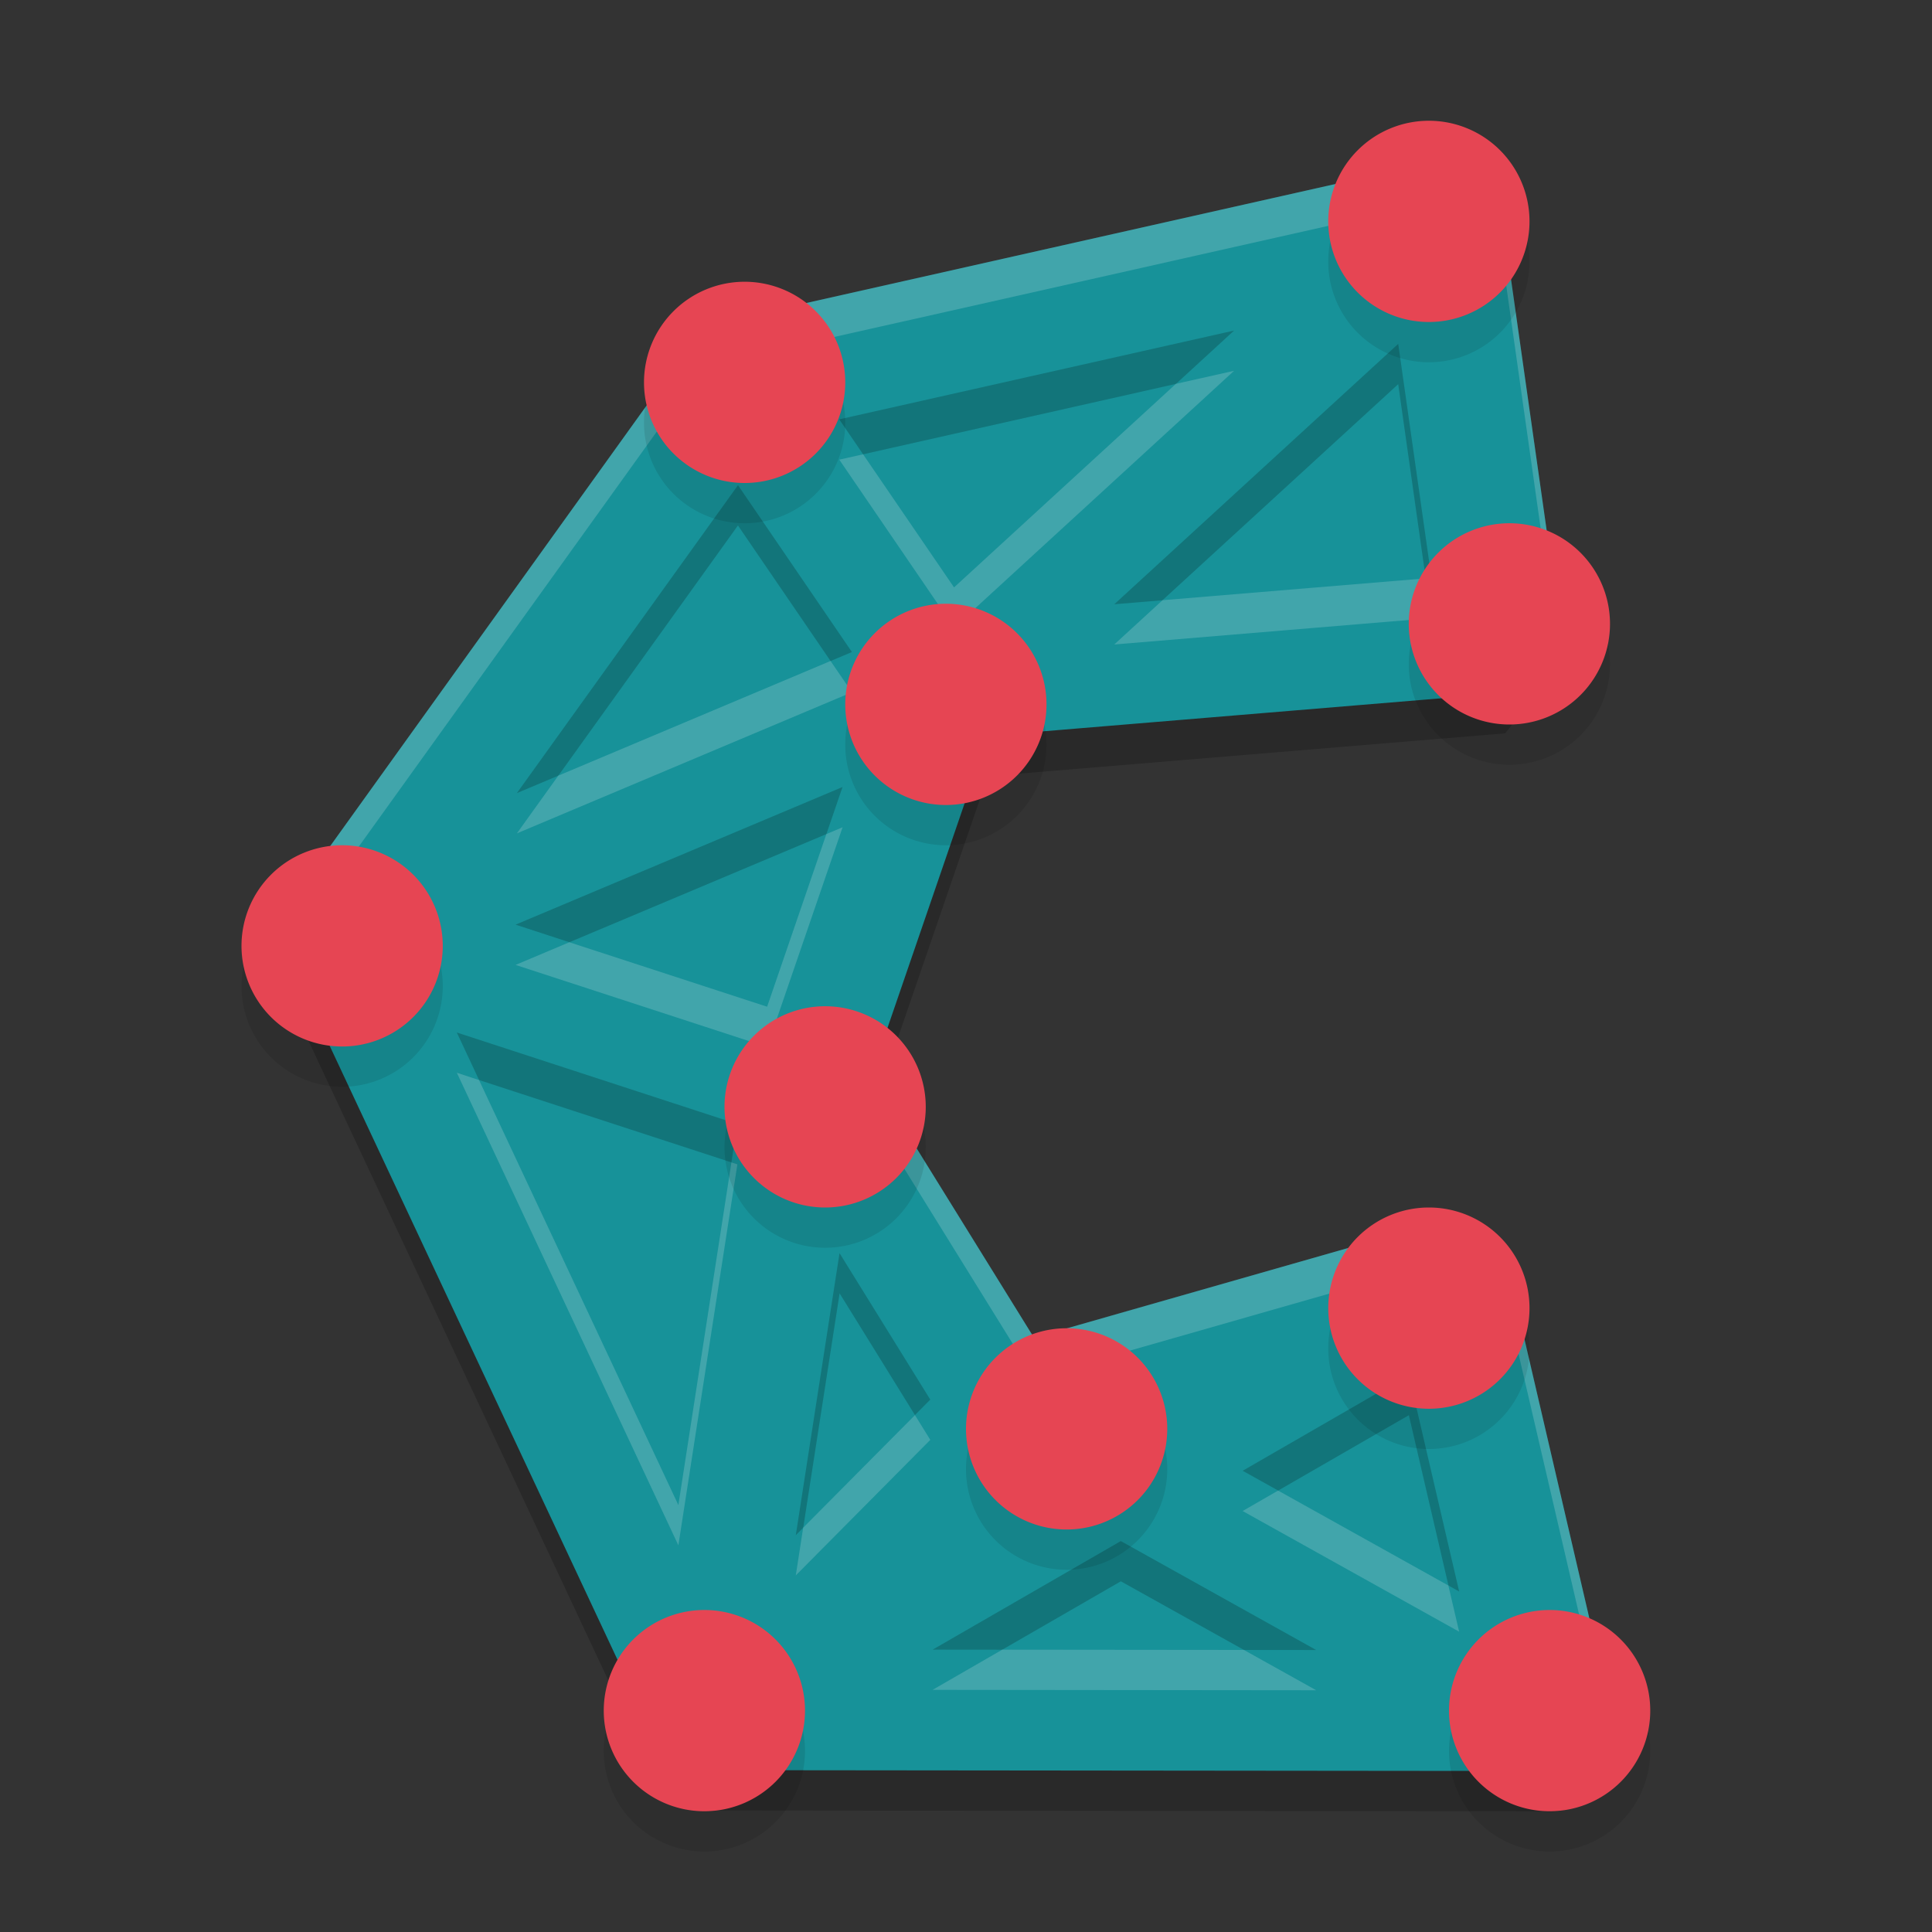 <svg xmlns="http://www.w3.org/2000/svg" width="48" height="48" version="1.1">
 <rect width="100%" height="100%" fill="#333333" stroke="none"/>
 <path style="fill:#179299;fill-rule:evenodd" d="m 35.413,4.394 c -0.167,-0.001 -0.334,0.026 -0.492,0.08 L 18.247,8.291 c -0.428,0.09 -0.794,0.367 -0.997,0.754 L 7.862,22.119 c -0.247,0.247 -0.397,0.574 -0.425,0.923 -1.49e-5,0.004 -1.49e-5,0.008 0,0.011 -0.004,0.039 -0.005,0.079 -0.006,0.119 6.24e-4,0.043 0.003,0.087 0.008,0.13 0.005,0.049 0.012,0.097 0.021,0.145 0.01,0.048 0.022,0.096 0.036,0.144 0.044,0.151 0.112,0.294 0.201,0.423 6.481e-4,0.001 0.001,0.003 0.002,0.004 l 8.673,18.501 0.002,0.006 c 0.003,0.009 0.005,0.018 0.008,0.027 0.001,0.004 0.003,0.008 0.004,0.011 0.014,0.045 0.031,0.09 0.05,0.134 0.014,0.031 0.028,0.062 0.044,0.092 0.011,0.022 0.022,0.044 0.034,0.065 0.012,0.02 0.025,0.04 0.038,0.059 0.011,0.017 0.021,0.033 0.033,0.05 0.023,0.033 0.047,0.065 0.073,0.096 0.004,0.006 0.009,0.012 0.013,0.017 0.023,0.026 0.046,0.051 0.071,0.075 0.013,0.014 0.027,0.027 0.04,0.04 0.014,0.013 0.028,0.026 0.042,0.038 0.029,0.025 0.059,0.048 0.09,0.071 0.001,6.35e-4 0.003,0.001 0.004,0.002 0.001,0.001 0.003,0.003 0.004,0.004 0.037,0.027 0.075,0.052 0.115,0.075 0.001,0.001 0.003,0.003 0.004,0.004 0.004,0.002 0.008,0.004 0.011,0.006 0.036,0.021 0.072,0.04 0.109,0.057 0.004,0.003 0.009,0.005 0.013,0.008 0.015,0.006 0.029,0.012 0.044,0.017 0.019,0.009 0.038,0.017 0.057,0.025 0.041,0.015 0.082,0.029 0.124,0.04 0.208,0.059 0.427,0.072 0.641,0.036 l 19.681,0.021 c 1.1,0.134 1.946,-0.951 1.55,-1.985 l -2.333,-9.334 c -0.068,-0.98 -1.059,-1.619 -1.979,-1.277 -0.004,0.001 -0.009,0.003 -0.013,0.004 l -9.899,2.743 -3.962,-7.095 2.837,-8.859 12.998,-1.045 1.334,-1.671 -1.392,-9.208 c 0.002,-0.805 -0.644,-1.462 -1.449,-1.474 z"/>
 <path style="opacity:0.2;fill-rule:evenodd" d="m 35.859,5 a 1.5,1.5 0 0 0 -0.502,0.082 L 18.037,8.977 A 1.5,1.5 0 0 0 17.02,9.746 L 7.439,23.086 a 1.5,1.5 0 0 0 -0.434,0.941 1.5,1.5 0 0 0 0,0.012 A 1.5,1.5 0 0 0 7,24.16 a 1.5,1.5 0 0 0 0.008,0.133 1.5,1.5 0 0 0 0.021,0.148 1.5,1.5 0 0 0 0.037,0.146 1.5,1.5 0 0 0 0.205,0.432 1.5,1.5 0 0 0 0.002,0.004 l 8.85,18.879 0.002,0.006 a 1.5,1.5 0 0 0 0.008,0.027 1.5,1.5 0 0 0 0.004,0.012 1.5,1.5 0 0 0 0.051,0.137 1.5,1.5 0 0 0 0.045,0.094 1.5,1.5 0 0 0 0.035,0.066 1.5,1.5 0 0 0 0.039,0.061 1.5,1.5 0 0 0 0.033,0.051 1.5,1.5 0 0 0 0.074,0.098 1.5,1.5 0 0 0 0.014,0.018 1.5,1.5 0 0 0 0.072,0.076 1.5,1.5 0 0 0 0.041,0.041 1.5,1.5 0 0 0 0.043,0.039 1.5,1.5 0 0 0 0.092,0.072 1.5,1.5 0 0 0 0.004,0.002 1.5,1.5 0 0 0 0.004,0.004 1.5,1.5 0 0 0 0.117,0.076 1.5,1.5 0 0 0 0.004,0.004 1.5,1.5 0 0 0 0.012,0.006 1.5,1.5 0 0 0 0.111,0.059 1.5,1.5 0 0 0 0.014,0.008 1.5,1.5 0 0 0 0.045,0.018 1.5,1.5 0 0 0 0.059,0.025 1.5,1.5 0 0 0 0.127,0.041 1.5,1.5 0 0 0 0.654,0.037 l 20.49,0.021 a 1.5,1.5 0 0 0 1.582,-2.025 l -2.381,-10.238 a 1.5,1.5 0 0 0 -2.02,-1.303 1.5,1.5 0 0 0 -0.014,0.004 l -9.795,2.799 -4.043,-6.525 2.895,-8.428 12.855,-1.066 1.361,-1.705 L 37.338,6.504 A 1.5,1.5 0 0 0 35.859,5 Z m -5.199,4.213 -6.957,6.381 -2.852,-4.174 z m 4.078,0.332 0.824,5.812 -7.879,0.654 z m -16.404,3.51 2.832,4.145 -8.324,3.506 z m 2.6,7.498 -1.875,5.459 -6.25,-2.039 z m -9.584,6.1 6.971,2.275 -1.467,9.465 z m 9.51,5.48 2.254,3.641 -3.342,3.367 z m 14.143,3.027 1.25,5.379 -5.379,-2.998 z m -7.156,4.127 4.855,2.707 -9.531,-0.01 z"/>
 <path style="fill:none;stroke:#179299;stroke-width:3;stroke-linecap:round;stroke-linejoin:bevel" d="M 8.52,23.151 23.44,16.87 35.823,5.514 M 38.481,42.5 25.011,34.989 M 17.581,42.479 36.004,31.849 m -18.423,10.63 7.43,-7.49 m -7.43,7.49 2.416,-15.583 M 8.52,23.151 19.997,26.896 M 23.44,16.87 19.997,26.896 25.011,34.989 36.004,31.849 38.481,42.5 17.581,42.479 8.52,23.151 18.366,9.44 Z M 18.366,9.44 35.823,5.514 37.273,15.722 23.44,16.87"/>
 <path style="opacity:0.2;fill:#eff1f5;fill-rule:evenodd" d="M 35.859 4 A 1.5 1.5 0 0 0 35.357 4.082 L 18.037 7.977 A 1.5 1.5 0 0 0 17.02 8.746 L 7.439 22.086 A 1.5 1.5 0 0 0 7.006 23.027 A 1.5 1.5 0 0 0 7.006 23.039 A 1.5 1.5 0 0 0 7 23.16 A 1.5 1.5 0 0 0 7.008 23.293 A 1.5 1.5 0 0 0 7.029 23.441 A 1.5 1.5 0 0 0 7.066 23.588 A 1.5 1.5 0 0 0 7.088 23.65 A 1.5 1.5 0 0 1 7.439 23.086 L 17.02 9.746 A 1.5 1.5 0 0 1 18.037 8.977 L 35.357 5.082 A 1.5 1.5 0 0 1 35.859 5 A 1.5 1.5 0 0 1 37.338 6.504 L 38.637 15.662 L 38.758 15.512 L 37.338 5.504 A 1.5 1.5 0 0 0 35.859 4 z M 30.66 9.213 L 29.215 9.537 L 23.703 14.594 L 21.443 11.287 L 20.852 11.42 L 23.703 15.594 L 30.66 9.213 z M 35.422 14.369 L 28.883 14.912 L 27.684 16.012 L 35.562 15.357 L 35.422 14.369 z M 20.635 16.422 L 13.871 19.271 L 12.842 20.705 L 21.166 17.199 L 20.635 16.422 z M 20.934 20.553 L 20.531 20.723 L 19.059 25.012 L 14.146 23.41 L 12.809 23.973 L 19.059 26.012 L 20.934 20.553 z M 11.35 26.652 L 16.854 38.393 L 18.32 28.928 L 18.172 28.879 L 16.854 37.393 L 11.902 26.834 L 11.35 26.652 z M 21.867 27.068 L 21.646 27.711 L 25.689 34.236 L 35.484 31.438 A 1.5 1.5 0 0 1 35.498 31.434 A 1.5 1.5 0 0 1 37.518 32.736 L 39.898 42.975 A 1.5 1.5 0 0 1 39.91 43.008 A 1.5 1.5 0 0 0 39.898 41.975 L 37.518 31.736 A 1.5 1.5 0 0 0 35.498 30.434 A 1.5 1.5 0 0 0 35.484 30.438 L 25.689 33.236 L 21.867 27.068 z M 22.732 35.158 L 19.955 37.955 L 19.771 39.141 L 23.113 35.773 L 22.732 35.158 z M 31.754 37.033 L 30.873 37.541 L 36.252 40.539 L 35.984 39.391 L 31.754 37.033 z M 24.9 40.986 L 23.17 41.984 L 32.701 41.994 L 30.904 40.992 L 24.9 40.986 z"/>
 <path style="opacity:0.1" d="M 35.5,4 A 2.5,2.5 0 0 0 33,6.5 2.5,2.5 0 0 0 35.5,9 2.5,2.5 0 0 0 38,6.5 2.5,2.5 0 0 0 35.5,4 Z m -17,4 A 2.5,2.5 0 0 0 16,10.5 2.5,2.5 0 0 0 18.5,13 2.5,2.5 0 0 0 21,10.5 2.5,2.5 0 0 0 18.5,8 Z m 19,6 A 2.5,2.5 0 0 0 35,16.5 2.5,2.5 0 0 0 37.5,19 2.5,2.5 0 0 0 40,16.5 2.5,2.5 0 0 0 37.5,14 Z m -14,2 A 2.5,2.5 0 0 0 21,18.5 2.5,2.5 0 0 0 23.5,21 2.5,2.5 0 0 0 26,18.5 2.5,2.5 0 0 0 23.5,16 Z m -15,6 A 2.5,2.5 0 0 0 6,24.5 2.5,2.5 0 0 0 8.5,27 2.5,2.5 0 0 0 11,24.5 2.5,2.5 0 0 0 8.5,22 Z m 12,4 A 2.5,2.5 0 0 0 18,28.5 2.5,2.5 0 0 0 20.5,31 2.5,2.5 0 0 0 23,28.5 2.5,2.5 0 0 0 20.5,26 Z m 15,5 A 2.5,2.5 0 0 0 33,33.5 2.5,2.5 0 0 0 35.5,36 2.5,2.5 0 0 0 38,33.5 2.5,2.5 0 0 0 35.5,31 Z m -9,3 A 2.5,2.5 0 0 0 24,36.5 2.5,2.5 0 0 0 26.5,39 2.5,2.5 0 0 0 29,36.5 2.5,2.5 0 0 0 26.5,34 Z m -9,7 A 2.5,2.5 0 0 0 15,43.5 2.5,2.5 0 0 0 17.5,46 2.5,2.5 0 0 0 20,43.5 2.5,2.5 0 0 0 17.5,41 Z m 21,0 A 2.5,2.5 0 0 0 36,43.5 2.5,2.5 0 0 0 38.5,46 2.5,2.5 0 0 0 41,43.5 2.5,2.5 0 0 0 38.5,41 Z"/>
 <path style="fill:#e64553" d="M 35.5 3 A 2.5 2.5 0 0 0 33 5.5 A 2.5 2.5 0 0 0 35.5 8 A 2.5 2.5 0 0 0 38 5.5 A 2.5 2.5 0 0 0 35.5 3 z M 18.5 7 A 2.5 2.5 0 0 0 16 9.5 A 2.5 2.5 0 0 0 18.5 12 A 2.5 2.5 0 0 0 21 9.5 A 2.5 2.5 0 0 0 18.5 7 z M 37.5 13 A 2.5 2.5 0 0 0 35 15.5 A 2.5 2.5 0 0 0 37.5 18 A 2.5 2.5 0 0 0 40 15.5 A 2.5 2.5 0 0 0 37.5 13 z M 23.5 15 A 2.5 2.5 0 0 0 21 17.5 A 2.5 2.5 0 0 0 23.5 20 A 2.5 2.5 0 0 0 26 17.5 A 2.5 2.5 0 0 0 23.5 15 z M 8.5 21 A 2.5 2.5 0 0 0 6 23.5 A 2.5 2.5 0 0 0 8.5 26 A 2.5 2.5 0 0 0 11 23.5 A 2.5 2.5 0 0 0 8.5 21 z M 20.5 25 A 2.5 2.5 0 0 0 18 27.5 A 2.5 2.5 0 0 0 20.5 30 A 2.5 2.5 0 0 0 23 27.5 A 2.5 2.5 0 0 0 20.5 25 z M 35.5 30 A 2.5 2.5 0 0 0 33 32.5 A 2.5 2.5 0 0 0 35.5 35 A 2.5 2.5 0 0 0 38 32.5 A 2.5 2.5 0 0 0 35.5 30 z M 26.5 33 A 2.5 2.5 0 0 0 24 35.5 A 2.5 2.5 0 0 0 26.5 38 A 2.5 2.5 0 0 0 29 35.5 A 2.5 2.5 0 0 0 26.5 33 z M 17.5 40 A 2.5 2.5 0 0 0 15 42.5 A 2.5 2.5 0 0 0 17.5 45 A 2.5 2.5 0 0 0 20 42.5 A 2.5 2.5 0 0 0 17.5 40 z M 38.5 40 A 2.5 2.5 0 0 0 36 42.5 A 2.5 2.5 0 0 0 38.5 45 A 2.5 2.5 0 0 0 41 42.5 A 2.5 2.5 0 0 0 38.5 40 z"/>
</svg>
